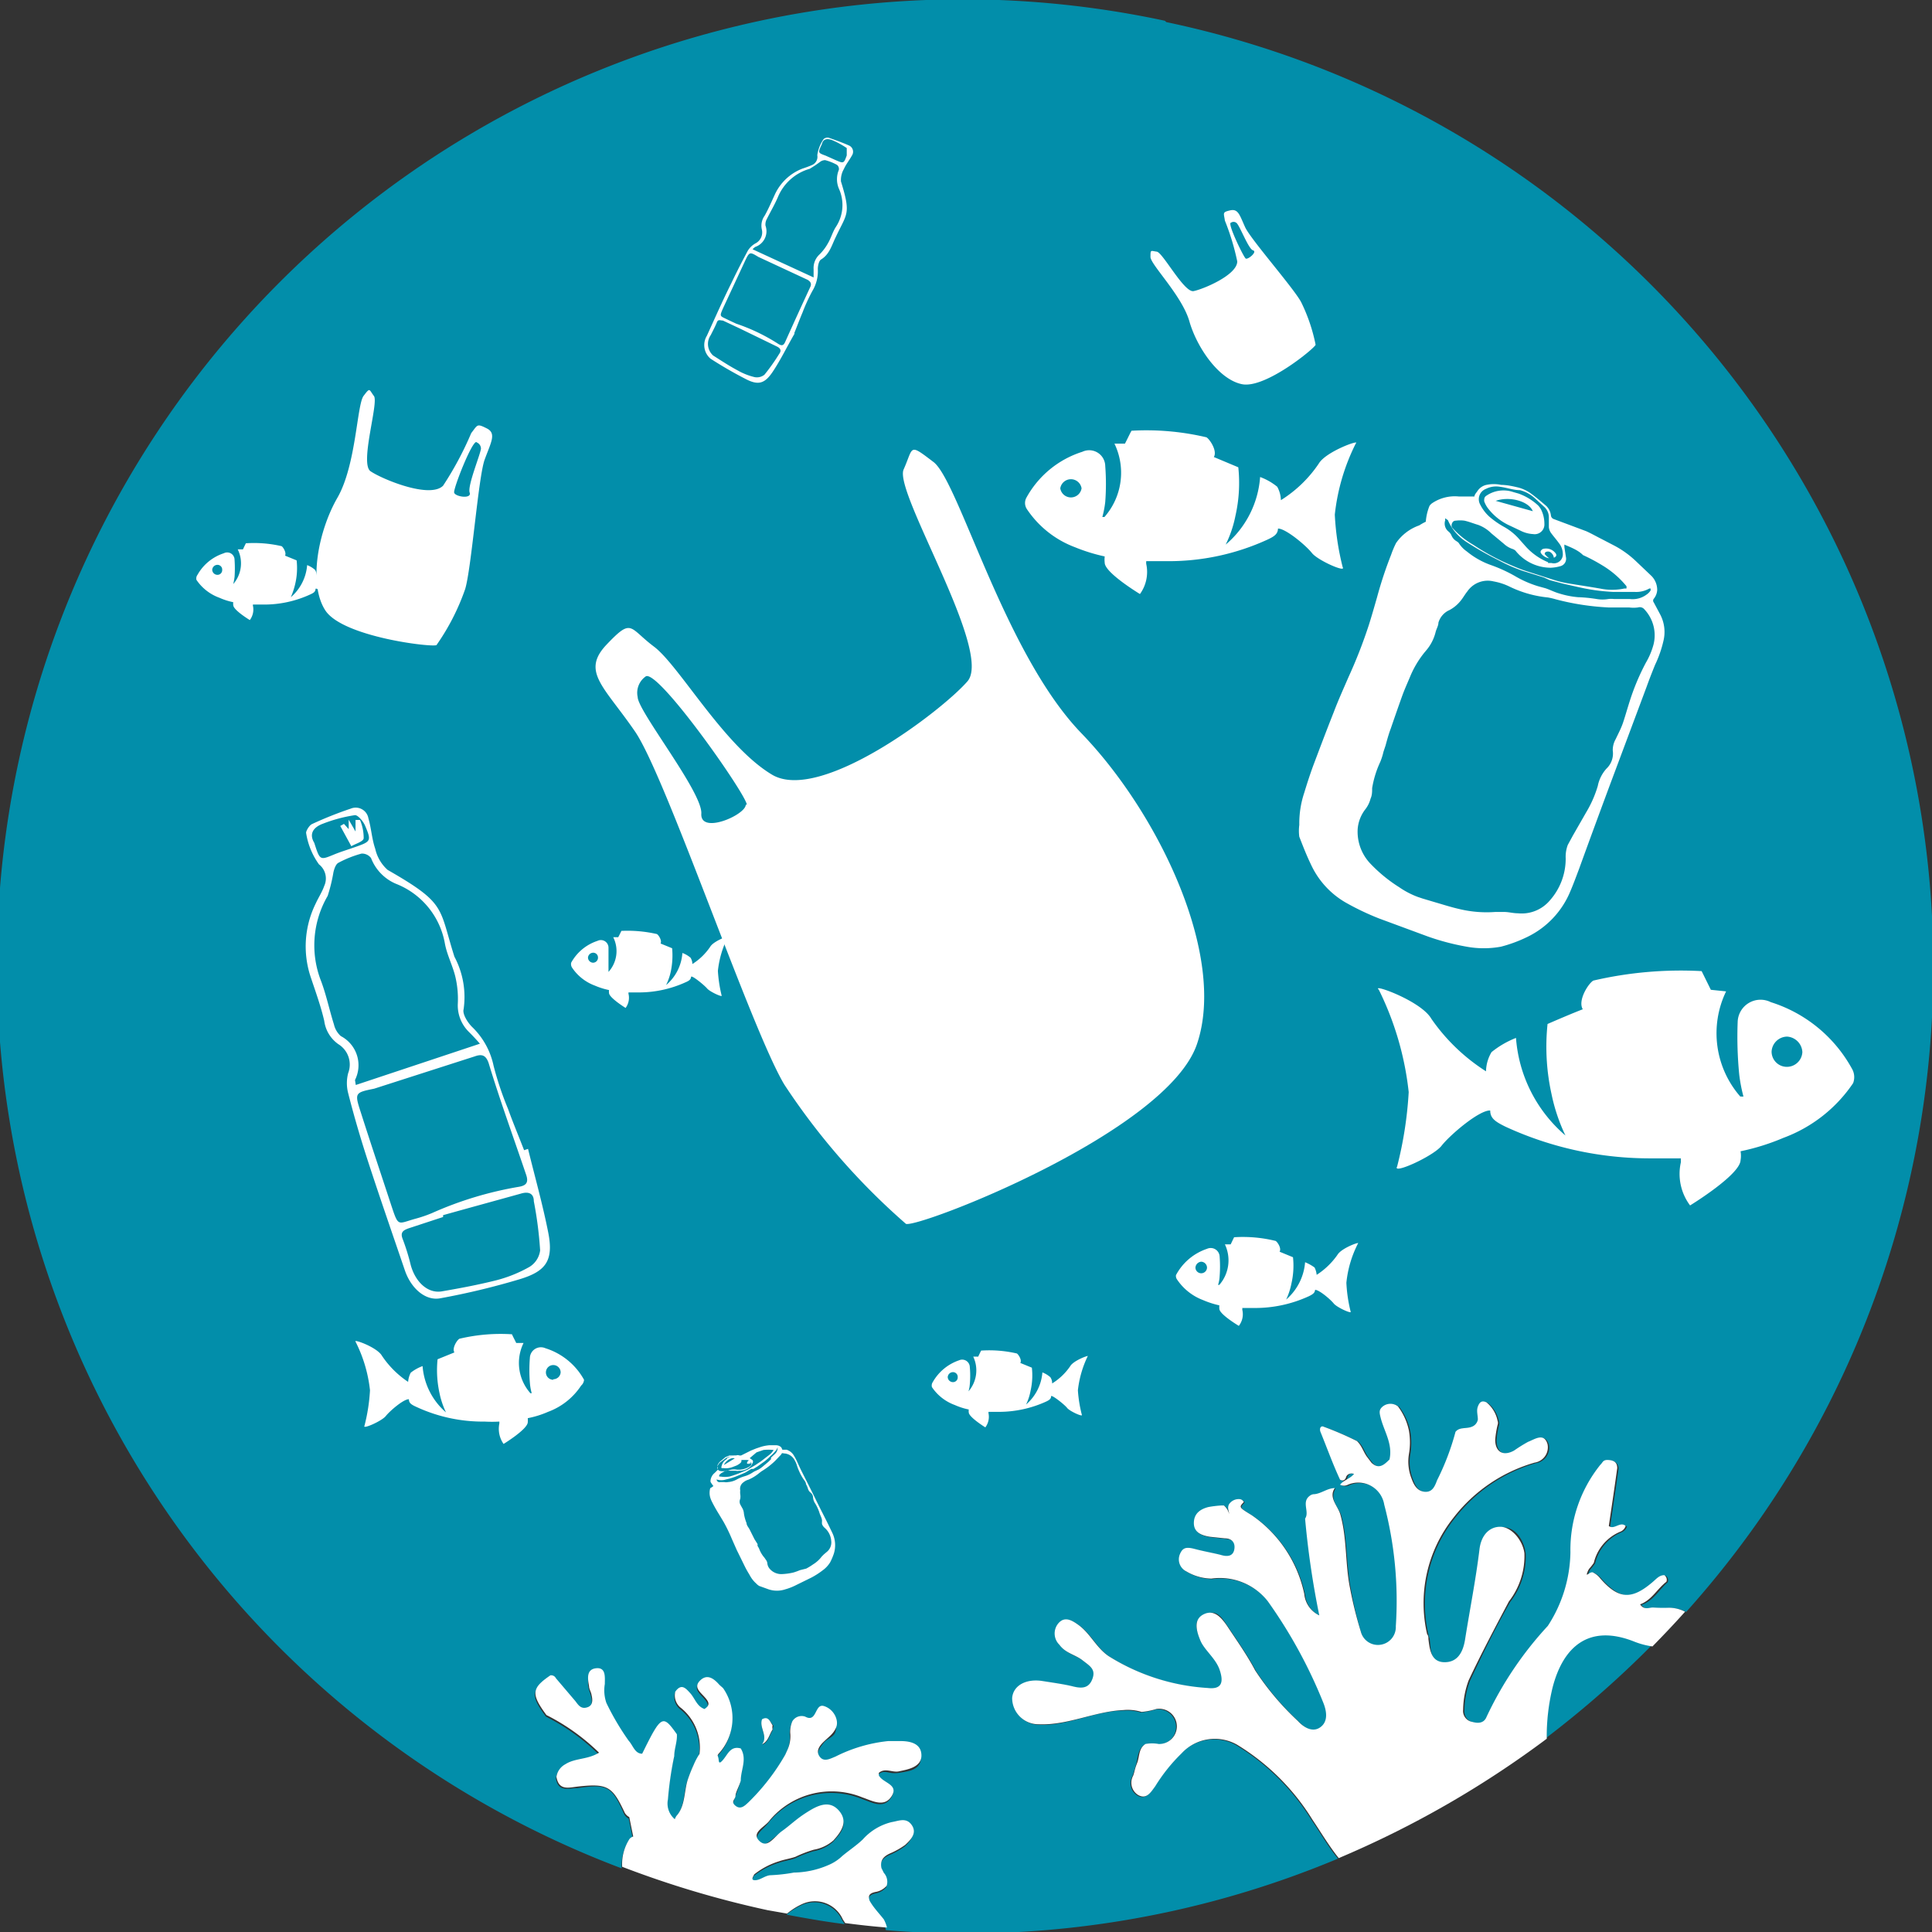 <svg id="Calque_1" data-name="Calque 1" xmlns="http://www.w3.org/2000/svg" viewBox="0 0 73.47 73.47">
    <rect x="0" y="0" width="73.47" height="73.47" fill="#333333" stroke="none"/>
    <defs>
        <style>
            .cls-1{fill:#028eaa}.cls-2{fill:#fff}
        </style>
    </defs>
    <path class="cls-1" d="M416.55 274.74A36.72 36.72 0 00395.89 345a1.77 1.77 0 01.28-1.06.28.28 0 01.14-.09l-.15-.74a.44.44 0 01-.17-.16c-.47-1.07-.64-1.17-1.79-1-.35 0-.72.16-.81-.37a.65.65 0 01.34-.48c.37-.24.85-.17 1.28-.44a8 8 0 00-2-1.43c-.59-.8-.57-1 .15-1.51a.2.2 0 01.21.11l.74.87c.12.16.26.3.47.23s.19-.3.14-.49-.07-.2-.09-.31c-.05-.28 0-.64.27-.68s.34.34.33.6a1.46 1.46 0 00.06.72 9.9 9.9 0 00.85 1.44c.16.17.23.45.51.49.73-1.48.78-1.5 1.32-.74 0 .28-.1.55-.1.83a13.12 13.12 0 00-.24 1.65.78.78 0 00.26.75.67.67 0 01.06-.12c.34-.4.29-.92.43-1.37a5.83 5.83 0 01.23-.58 2.32 2.32 0 01.22-.41 1.94 1.94 0 00-.74-1.78.6.6 0 01-.18-.59c.23-.32.4-.14.57.06s.25.5.54.6c.24-.15.14-.3 0-.46s-.42-.37-.17-.62.49-.11.7.12c0 .06.12.11.18.17a2 2 0 01-.19 2.51v.11c0 .03 0 .36.18.11s.29-.55.68-.44c.23.41 0 .81 0 1.22-.05.2-.13.38-.2.58s-.11.28 0 .38.36 0 .49-.13a8.2 8.2 0 001.4-1.81l.09-.2a1.23 1.23 0 00.1-.63 1 1 0 01.08-.44.41.41 0 01.49-.18c.46.25.41-.39.72-.4s.46.42.47.77-.31.37-.46.56-.31.37-.18.59.4.11.6 0a5.73 5.73 0 012-.59h.41c.42 0 .85.06.86.55s-.46.54-.85.6-.53-.15-.77.06v.09c.13.29.78.34.49.79s-.74.18-1.12.05a3.08 3.08 0 00-3.51.86c-.17.26-.66.53-.41.79s.57-.24.87-.37.6-.48.91-.69.82-.57 1.24-.1.11.81-.2 1.15a1.54 1.54 0 01-.74.35 4.59 4.59 0 00-.7.27c-.2.07-.42.1-.62.17a2.89 2.89 0 00-.95.5c0 .09-.24.23.05.22s.38-.16.59-.19a6.44 6.44 0 00.87-.1 3.41 3.41 0 001.3-.28 1.73 1.73 0 00.54-.35c.25-.21.54-.4.78-.63a2.15 2.15 0 011.1-.66c.26 0 .59-.13.76.11s0 .55-.25.76a3.1 3.1 0 01-.5.29c-.27.11-.47.25-.4.59l.09.18a.51.51 0 01.11.49.72.72 0 01-.44.24c-.17.05-.28.13-.21.33s.37.49.52.75a1.32 1.32 0 01.12.31 36.63 36.63 0 0017.19-2.72c-.38-.46-.68-1-1-1.46a8.65 8.65 0 00-2.88-2.86 1.72 1.72 0 00-2.1.34 6.49 6.49 0 00-1 1.25c-.17.23-.33.51-.65.33a.55.55 0 01-.19-.73c.06-.16.1-.32.15-.48s.05-.56.32-.73a1.39 1.39 0 01.5 0 .67.67 0 10-.09-1.33 2.64 2.64 0 01-.56.11 1.79 1.79 0 00-.63-.07c-1.1 0-2.12.59-3.23.54a1 1 0 01-1-1c0-.48.54-.75 1.18-.64.38.06.76.11 1.13.2s.59.08.74-.28-.12-.51-.37-.71-.65-.27-.88-.59a.6.6 0 01-.05-.81c.24-.29.52-.13.78.06.45.33.67.86 1.14 1.18a8 8 0 003.76 1.21c.57.07.64-.12.46-.69s-.56-.69-.73-1.11-.36-.75.12-1 .67.12.88.42c.37.56.77 1.12 1.08 1.71a10.42 10.42 0 001.63 1.93c.22.24.56.45.84.24s.27-.56.13-.92a18.5 18.5 0 00-2.12-3.88 2.32 2.32 0 00-2.14-.86 1.91 1.91 0 01-.95-.27.51.51 0 01-.25-.66c.11-.26.35-.26.59-.19s.67.14 1 .23.44.05.48-.23-.1-.39-.36-.41l-.57-.06c-.31-.05-.6-.14-.61-.52s.24-.53.55-.61a4 4 0 01.5-.06h.09a.59.59 0 01.2.32c0-.1-.08-.23 0-.37a.44.44 0 01.41-.19.19.19 0 01.15.11c-.19.2-.19.2.3.5a4.85 4.85 0 012 3 1 1 0 00.57.81 33 33 0 01-.54-3.68c.18-.26-.15-.63.18-.87a.28.28 0 01.18-.06c.27 0 .49-.24.77-.23-.25.4.12.72.21 1 .26.93.18 1.88.37 2.81A15.29 15.29 0 00424 336a.67.67 0 00.77.52.68.68 0 00.61-.71 14.41 14.41 0 00-.44-4.62 1 1 0 00-1.38-.76.32.32 0 01-.3 0c.14-.18.39-.23.53-.41-.14-.05-.25-.06-.3.12s-.1.17-.23.1c-.28-.6-.5-1.22-.75-1.83 0-.13 0-.24.14-.18a12.4 12.4 0 011.25.54c.19.17.25.43.4.62l.16.21c.28.26.48.07.68-.13.13-.58-.21-1.07-.34-1.6 0-.2-.06-.3.09-.42a.47.47 0 01.57 0 2.31 2.31 0 01.42.93 2.6 2.6 0 010 .88 1.76 1.76 0 00.1.94c.09.25.21.48.51.5s.38-.23.46-.44a9.54 9.54 0 00.7-1.84c.15-.23.41-.11.61-.19a.36.36 0 00.24-.28v-.49c0-.17.14-.25.33-.16a1.21 1.21 0 01.42.7.22.22 0 010 .16 3.63 3.63 0 00-.09.56c0 .47.31.64.72.41a5.84 5.84 0 01.53-.33c.26-.1.61-.36.74.09a.59.59 0 01-.49.7 6 6 0 00-3.09 2.1 5.21 5.21 0 00-1 4.42c0 .07.05.12.05.19.05.4 0 .88.6.88s.71-.37.79-.84c.18-1.14.41-2.29.55-3.44.06-.54.28-.83.79-.87s.85.46.92 1a2.82 2.82 0 01-.59 1.84c-.57 1-1.06 2-1.53 3a3.32 3.32 0 00-.21 1.12.42.42 0 00.35.46c.21.06.44.06.54-.19a13.57 13.57 0 012.33-3.46 5.27 5.27 0 00.86-2.8 5.16 5.16 0 011.14-3.33c.09-.08.16-.17.29-.18s.35.07.35.31c-.1.73-.21 1.46-.32 2.2.2.2.44-.15.64 0a.35.35 0 01-.21.22 1.71 1.71 0 00-1 1.18 2 2 0 01-.18.23.68.68 0 00-.09.22c.08 0 .11-.13.22-.09a.78.78 0 01.3.24c.72.79 1.22.82 2 .12.13-.11.24-.25.43-.25a.21.21 0 01.08.25c-.33.28-.53.7-1 .86.15.23.34.11.49.12a5.59 5.59 0 00.57 0 1.32 1.32 0 01.64.15 36.71 36.71 0 00-19.77-60.46zm-14.91 65c-.13.19-.16.45-.4.56.23-.31-.13-.63 0-.95.25-.14.31.11.43.23a.41.41 0 00-.03.14z" transform="translate(-372.25 -273.95)"/>
    <path class="cls-2" d="M406.61 291.81c-.36.88 3.41 6.92 2.43 8.05s-5.6 4.64-7.43 3.55-3.53-4.15-4.49-4.87-.82-1.11-1.8-.08-.1 1.59 1.08 3.31 4.42 11.34 5.68 13.43a25.86 25.86 0 004.62 5.29c.44.18 9.93-3.47 11.07-6.84s-1.48-8.8-4.4-11.82-4.66-9.58-5.62-10.31-.75-.58-1.14.29zm-6 12.74c0 .39-1.74 1.15-1.69.34s-2.41-3.89-2.42-4.43a.76.76 0 01.31-.79c.48-.26 3.81 4.48 3.84 4.88zM386.08 289c-.26.32-.28 2.63-1 3.88s-1.12 3.26-.46 4.28 4.11 1.42 4.23 1.32a8.64 8.64 0 001.09-2.13c.24-.8.5-4.26.74-4.92s.46-1 .08-1.19-.34-.14-.59.18a12.57 12.57 0 01-1.07 2c-.51.51-2.34-.26-2.76-.55s.32-2.61.13-2.86-.14-.34-.39-.01zm4.29 1.77a.26.26 0 01.17.23c0 .18-.52 1.42-.43 1.68s-.56.16-.59 0 .68-1.97.85-1.92zm1.96 26.87c.26 1.06.56 2.12.77 3.19s-.1 1.47-1.1 1.77a28 28 0 01-3 .72c-.56.11-1.11-.36-1.35-1.05-.47-1.38-.95-2.76-1.4-4.14-.28-.86-.54-1.74-.76-2.61a1.51 1.51 0 010-.76.91.91 0 00-.37-1.1 1.29 1.29 0 01-.54-.89c-.13-.56-.33-1.11-.51-1.65a3.68 3.68 0 01.19-2.82c.1-.22.24-.43.32-.66a.68.68 0 00-.2-.82 2.77 2.77 0 01-.49-1.2c0-.08.12-.28.22-.33a14.25 14.25 0 011.48-.59.49.49 0 01.67.37c.11.38.13.78.26 1.16a1.52 1.52 0 00.47.8c2.25 1.29 1.94 1.41 2.54 3.3a3.26 3.26 0 01.35 2c-.05.18.15.5.32.67a2.86 2.86 0 01.82 1.48 12.15 12.15 0 00.55 1.64c.19.53.41 1.05.61 1.57zm-6.55-2.43l4.72-1.57c-.14-.16-.27-.3-.41-.44a1.41 1.41 0 01-.43-1.09 3.66 3.66 0 00-.09-1c-.1-.43-.32-.84-.4-1.27a3 3 0 00-1.81-2.26 1.74 1.74 0 01-1-1 .43.43 0 00-.36-.17 4.14 4.14 0 00-.88.35c-.1.05-.16.23-.19.36a6.23 6.23 0 01-.22.9 3.73 3.73 0 00-.28 3.16c.22.56.34 1.16.52 1.73a.85.85 0 00.26.44 1.25 1.25 0 01.54 1.67s.01.07.03.19zm.7.14c-.74.15-.75.16-.51.9.38 1.19.78 2.38 1.17 3.57.27.81.23.66.93.47a4.9 4.9 0 00.61-.21 13.7 13.7 0 013.31-1c.29-.05.36-.18.27-.45-.48-1.42-1-2.84-1.43-4.26-.1-.28-.24-.35-.52-.25zm2.62 4.81v.07l-1.31.43c-.19.07-.33.14-.23.4a8.13 8.13 0 01.31 1c.18.65.65 1.08 1.17 1 .7-.12 1.39-.25 2.07-.42a5.19 5.19 0 001.27-.51.86.86 0 00.41-.63 14.71 14.71 0 00-.24-1.87c0-.29-.19-.38-.49-.29-.97.27-1.96.54-2.96.82zM384.2 306c.22.68.21.67.79.43.25-.1.52-.18.77-.27.6-.21.62-.23.37-.82-.07-.16-.28-.41-.39-.39a5.6 5.6 0 00-1.2.32c-.39.14-.54.4-.34.73z" transform="translate(-372.25 -273.95)"/>
    <path class="cls-2" d="M385.51 305.48v-.36l.26.45v-.44h.17a1.77 1.77 0 01.14.69c0 .13-.3.21-.47.31l-.42-.77.14-.08zm16.96-18.85c-.28.48-.53 1-.83 1.45s-.54.53-1 .3a15.65 15.65 0 01-1.37-.79.68.68 0 01-.14-.87c.31-.68.61-1.36.93-2 .2-.42.41-.83.63-1.24a.81.81 0 01.28-.27.47.47 0 00.25-.54.65.65 0 01.11-.52c.14-.25.26-.53.38-.79a1.91 1.91 0 011.06-1 3.62 3.62 0 00.35-.13.34.34 0 00.21-.38 1.42 1.42 0 01.24-.61.22.22 0 01.2-.05c.26.09.51.18.76.29a.26.26 0 01.12.38c-.1.18-.23.34-.31.52a.83.83 0 00-.11.47c.39 1.26.23 1.2-.2 2.12-.15.3-.23.65-.56.85-.08.05-.12.24-.12.36a1.46 1.46 0 01-.21.84 6.66 6.66 0 00-.37.81c-.11.26-.21.53-.32.8zm-1.6-3.2l2.32 1.07v-.31a.7.7 0 01.22-.56 1.87 1.87 0 00.32-.42c.12-.2.18-.43.3-.62a1.51 1.51 0 00.12-1.47.92.92 0 010-.71.2.2 0 00-.07-.19 1.92 1.92 0 00-.45-.18.32.32 0 00-.2.07 4.4 4.4 0 01-.39.26 1.86 1.86 0 00-1.21 1.08c-.12.28-.28.55-.42.83a.43.43 0 00-.05.25.63.63 0 01-.39.81s-.06.04-.1.09zm.22.29c-.33-.2-.34-.2-.51.16l-.81 1.74c-.18.4-.15.33.18.5l.3.14a7.15 7.15 0 011.6.77c.13.08.2.06.26-.08.31-.69.63-1.39.95-2.08.07-.14 0-.22-.1-.28zm-.71 2.72l-.64-.3c-.1 0-.18-.06-.23.07s-.15.32-.23.48a.59.59 0 00.09.78c.3.19.6.39.92.56a2.46 2.46 0 00.65.26.46.46 0 00.38-.09 7.48 7.48 0 00.56-.79c.09-.12.06-.21-.08-.28zm3.12-7c-.15.32-.15.32.15.43l.38.17c.3.13.31.13.42-.18v-.28a3.22 3.22 0 00-.55-.3c-.21-.08-.36-.04-.4.17zm22.97 14.35a2 2 0 01.14-.6.38.38 0 01.11-.11 1.54 1.54 0 011-.25h.6c0-.07.07-.14.11-.2a.55.55 0 01.34-.24 1.37 1.37 0 01.57 0c.22 0 .44.05.65.1a1.46 1.46 0 01.44.2c.21.15.41.32.61.49a.6.6 0 01.19.38.16.16 0 00.11.13l1.23.46c.2.09.39.2.59.3l.5.26a3.69 3.69 0 01.79.57l.61.58a.76.76 0 01.21.53.59.59 0 01-.13.33.11.11 0 000 .14l.24.45a1.43 1.43 0 01.13 1 4.36 4.36 0 01-.32.92c-.11.27-.22.55-.32.83l-1.41 3.77c-.39 1.05-.78 2.11-1.16 3.16-.11.29-.22.59-.34.87a3.34 3.34 0 01-1.63 1.72 5.33 5.33 0 01-1 .37 3.61 3.61 0 01-1.31 0 9.2 9.2 0 01-1.48-.39l-1.84-.68a10 10 0 01-1.28-.61 3.23 3.23 0 01-1.31-1.43c-.17-.35-.31-.71-.45-1.07a1.68 1.68 0 010-.45 3.68 3.68 0 01.19-1.23c.1-.33.21-.67.33-1 .26-.69.52-1.38.79-2.06.17-.45.37-.89.56-1.33a18.63 18.63 0 00.78-2c.11-.35.21-.7.31-1.05a15 15 0 01.53-1.6 3.57 3.57 0 01.19-.45 1.79 1.79 0 01.88-.67 2.24 2.24 0 01.25-.14zm.35 14.47c.31.09.62.19.93.26a4.42 4.42 0 001.36.11h.34c.17 0 .34.05.52.05a1.4 1.4 0 001.21-.48 2.39 2.39 0 00.61-1.61 1.27 1.27 0 01.08-.51l.19-.35.51-.89a4.34 4.34 0 00.44-1 1.38 1.38 0 01.33-.66.79.79 0 00.24-.69.84.84 0 01.11-.43c.09-.19.19-.38.26-.57s.18-.58.27-.86a8.73 8.73 0 01.62-1.48 2.8 2.8 0 00.29-.69 1.44 1.44 0 00-.34-1.33.23.23 0 00-.25-.08 1.27 1.27 0 01-.34 0h-.79a9.68 9.68 0 01-2-.31 2.64 2.64 0 00-.3-.07 4.3 4.3 0 01-1.45-.41 2.3 2.3 0 00-.61-.2.94.94 0 00-1 .38c-.09.11-.16.24-.25.35a1.36 1.36 0 01-.43.36.75.75 0 00-.42.48c0 .12-.08.24-.11.37a1.7 1.7 0 01-.36.69 3.72 3.72 0 00-.61 1c-.1.24-.21.48-.3.73s-.29.82-.43 1.23c-.08.21-.14.43-.2.65l-.08.24a2.4 2.4 0 01-.12.38 3.82 3.82 0 00-.31 1c0 .13 0 .27-.06.4a1.11 1.11 0 01-.21.42 1.4 1.4 0 00-.28.73 1.76 1.76 0 00.5 1.34 5.7 5.7 0 001.08.88 3.2 3.2 0 00.71.37l.18.06zm4.92-13.6v.09l.06.39a.29.29 0 01-.21.34 1.59 1.59 0 01-.37.06 1.72 1.72 0 01-1.34-.65.33.33 0 00-.1-.06.9.9 0 01-.34-.2l-.48-.4a1.38 1.38 0 00-.5-.32c-.17-.05-.34-.12-.52-.16a1.24 1.24 0 00-.33 0 .14.14 0 00-.14.1.17.17 0 000 .16 3.21 3.21 0 00.81.66 8.75 8.75 0 001.38.75c.21.09.42.18.64.25l1 .32c.31.1.49.13.74.17s.7.11 1.05.17a2.24 2.24 0 00.93 0h.08a.23.23 0 000-.09 3.54 3.54 0 00-.9-.78 6.72 6.72 0 00-.75-.4c-.19-.19-.45-.29-.71-.4zm-4.53-1a.13.13 0 000 .07.39.39 0 00.12.43.38.38 0 01.12.16.47.47 0 00.17.2s.09.05.11.09a1.11 1.11 0 00.3.31 3.05 3.05 0 00.95.53 5.69 5.69 0 01.87.4 4.07 4.07 0 00.88.39l.29.08c.18.06.35.15.53.2a3.31 3.31 0 00.71.14 5.51 5.51 0 01.71.07 1.32 1.32 0 00.44 0 .86.86 0 01.22 0h.6a.89.89 0 00.65-.18.5.5 0 00.14-.15v-.07h-.05a1 1 0 01-.54.13h-.82a7.4 7.4 0 01-1.23-.16l-.67-.15-.53-.14-.22-.1-.8-.25a6 6 0 01-.93-.41 11.51 11.51 0 01-1.18-.67 1.86 1.86 0 01-.74-.85zm3.91 1.7h.13a.34.34 0 00.43-.36.66.66 0 00-.15-.4c-.1-.14-.21-.26-.31-.4a.48.48 0 01-.07-.2v-.36a.54.54 0 00-.16-.4l-.37-.34a1.32 1.32 0 00-.57-.31c-.25 0-.51-.1-.77-.13a.85.85 0 00-.52.08.42.42 0 00-.22.6 1.56 1.56 0 00.35.46 3.32 3.32 0 00.58.4 2.17 2.17 0 01.55.45l.24.27a2.33 2.33 0 00.86.61z" transform="translate(-372.25 -273.95)"/>
    <path class="cls-2" d="M430 292.72a2.17 2.17 0 01.74.45.72.72 0 01.11.15 1.2 1.2 0 01.13.55.37.37 0 01-.43.39 1.19 1.19 0 01-.48-.13l-.38-.18a2.18 2.18 0 01-.87-.69 1 1 0 01-.13-.25c0-.1 0-.16.1-.22a1.15 1.15 0 011-.13zm-.86.28l1.4.39c-.16-.39-.9-.58-1.42-.39zm2.2 2.16a.3.3 0 00-.13-.21.18.18 0 00-.19 0s-.06.06 0 .1a.89.89 0 00.14.13.47.47 0 01-.3-.18c-.06-.08 0-.13.05-.17a.45.45 0 01.51.18c.03.06.01.11-.08.15z" transform="translate(-372.25 -273.95)"/>
    <path class="cls-1" d="M402.75 346.39a2.55 2.55 0 00-.59.37c.74.14 1.48.27 2.21.36l-.09-.14a1.16 1.16 0 00-1.53-.59zm28.53-8.3a7.86 7.86 0 00-.22 1.94 38.27 38.27 0 004-3.51 3 3 0 01-.71-.19c-1.69-.67-2.67.2-3.07 1.76z" transform="translate(-372.25 -273.95)"/>
    <path class="cls-2" d="M405.32 346.23c-.07-.2 0-.28.21-.33a.72.72 0 00.44-.24.51.51 0 00-.11-.49l-.09-.18c-.07-.34.13-.48.4-.59a3.1 3.1 0 00.5-.29c.23-.21.46-.46.25-.76s-.5-.15-.76-.11a2.15 2.15 0 00-1.1.66c-.24.23-.53.42-.78.63a1.73 1.73 0 01-.54.35 3.41 3.41 0 01-1.3.28 6.44 6.44 0 01-.87.1c-.21 0-.39.18-.59.19s-.09-.13-.05-.22a2.89 2.89 0 01.95-.5c.2-.07.42-.1.62-.17a4.59 4.59 0 01.7-.27 1.54 1.54 0 00.74-.35c.31-.34.58-.73.2-1.15s-.85-.15-1.24.1-.6.47-.91.69-.55.69-.87.37.24-.53.41-.79a3.08 3.08 0 013.51-.86c.38.13.84.4 1.12-.05s-.36-.5-.49-.79v-.09c.24-.21.52 0 .77-.06s.85-.13.85-.6-.44-.56-.86-.55h-.41a5.73 5.73 0 00-2 .59c-.2.08-.44.22-.6 0s0-.42.18-.59.38-.31.46-.56-.1-.65-.47-.77-.26.65-.72.4a.41.41 0 00-.49.18 1 1 0 00-.08.44 1.23 1.23 0 01-.1.63l-.09.2a8.2 8.2 0 01-1.4 1.81c-.13.12-.29.29-.49.13s0-.25 0-.38.15-.38.2-.58c0-.41.25-.81 0-1.22-.39-.11-.49.22-.68.44s-.14 0-.18-.11 0-.07 0-.11a2 2 0 00.19-2.51c-.06-.06-.13-.11-.18-.17-.21-.23-.45-.37-.7-.12s0 .43.17.62.23.31 0 .46c-.29-.1-.36-.4-.54-.6s-.34-.38-.57-.06a.6.6 0 00.18.59 1.94 1.94 0 01.74 1.78 2.32 2.32 0 00-.22.41 5.83 5.83 0 00-.23.58c-.14.45-.09 1-.43 1.37a.67.67 0 00-.06.12.78.78 0 01-.26-.75 13.12 13.12 0 01.24-1.65c0-.28.12-.55.1-.83-.54-.76-.59-.74-1.32.74-.28 0-.35-.32-.51-.49a9.9 9.9 0 01-.85-1.44 1.46 1.46 0 01-.06-.72c0-.26.05-.64-.33-.6s-.32.4-.27.68c0 .11.07.21.09.31s.11.4-.14.49-.35-.07-.47-.23l-.74-.87a.2.2 0 00-.21-.11c-.72.49-.74.71-.15 1.51a8 8 0 012 1.43c-.43.27-.91.2-1.28.44a.65.65 0 00-.34.48c.09.53.46.41.81.37 1.15-.13 1.32 0 1.79 1a.44.44 0 00.17.16l.15.74a.28.28 0 00-.14.09 1.77 1.77 0 00-.28 1.06 37.57 37.57 0 005.53 1.65l.74.13a2.55 2.55 0 01.59-.37 1.16 1.16 0 011.53.59l.09.14c.53.07 1.06.13 1.59.17a1.32 1.32 0 00-.12-.31c-.17-.22-.39-.44-.54-.71z" transform="translate(-372.25 -273.95)"/>
    <path class="cls-2" d="M401.23 339.33c-.12.32.24.64 0 .95.24-.11.27-.37.4-.56a.41.41 0 010-.16c-.09-.12-.15-.37-.4-.23zm33.88-4.25c-.15 0-.34.11-.49-.12.44-.16.64-.58 1-.86a.21.21 0 00-.08-.25c-.19 0-.3.14-.43.25-.81.7-1.31.67-2-.12a.78.78 0 00-.3-.24c-.11 0-.14.08-.22.09a.68.68 0 01.09-.22 2 2 0 00.18-.23 1.71 1.71 0 011-1.18.35.35 0 00.21-.22c-.2-.19-.44.16-.64 0 .11-.74.22-1.47.32-2.2 0-.24-.15-.3-.35-.31s-.2.1-.29.18a5.16 5.16 0 00-1.14 3.33 5.27 5.27 0 01-.86 2.8 13.57 13.57 0 00-2.33 3.46c-.1.25-.33.25-.54.19a.42.42 0 01-.35-.46 3.32 3.32 0 01.21-1.12c.47-1 1-2 1.53-3a2.82 2.82 0 00.59-1.84c-.07-.5-.5-1-.92-1s-.73.33-.79.87c-.14 1.15-.37 2.3-.55 3.44-.08.47-.29.85-.79.84s-.55-.48-.6-.88c0-.07 0-.12-.05-.19a5.21 5.21 0 011-4.42 6 6 0 013.09-2.1.59.59 0 00.49-.7c-.13-.45-.48-.19-.74-.09a5.84 5.84 0 00-.53.33c-.41.23-.72.06-.72-.41a3.63 3.63 0 01.09-.56.22.22 0 000-.16 1.21 1.21 0 00-.42-.7c-.19-.09-.27 0-.33.16s0 .33 0 .49a.36.36 0 01-.24.28c-.2.08-.46 0-.61.19a9.54 9.54 0 01-.7 1.84c-.08.21-.17.46-.46.44s-.42-.25-.51-.5a1.76 1.76 0 01-.1-.94 2.6 2.6 0 000-.88 2.31 2.31 0 00-.42-.93.47.47 0 00-.57 0c-.15.12-.14.22-.09.42.13.53.47 1 .34 1.6-.2.2-.4.39-.68.13l-.16-.21c-.15-.19-.21-.45-.4-.62a12.4 12.4 0 00-1.25-.54c-.12-.06-.18.05-.14.18.25.61.47 1.23.75 1.83.13.07.2 0 .23-.1s.16-.17.3-.12c-.14.18-.39.23-.53.41a.32.32 0 00.3 0 1 1 0 011.38.76 14.41 14.41 0 01.44 4.62.68.68 0 01-.61.71.67.67 0 01-.72-.5 15.29 15.29 0 01-.41-1.65c-.19-.93-.11-1.88-.37-2.81-.09-.32-.46-.64-.21-1-.28 0-.5.2-.77.23a.28.28 0 00-.18.06c-.33.24 0 .61-.18.87a33 33 0 00.54 3.68 1 1 0 01-.57-.81 4.85 4.85 0 00-2-3c-.49-.3-.49-.3-.3-.5a.19.19 0 00-.15-.11.44.44 0 00-.41.19c-.08.14 0 .27 0 .37a.59.59 0 00-.2-.32h-.09a4 4 0 00-.5.06c-.31.08-.55.25-.55.61s.3.47.61.52l.57.06c.26 0 .4.16.36.41s-.23.3-.48.23-.66-.14-1-.23-.48-.07-.59.19a.51.51 0 00.25.66 1.91 1.91 0 00.95.27 2.32 2.32 0 012.14.86 18.5 18.5 0 012.12 3.88c.14.36.16.72-.13.92s-.62 0-.84-.24a10.42 10.42 0 01-1.63-1.93c-.31-.59-.71-1.15-1.08-1.71-.21-.3-.48-.62-.88-.42s-.27.64-.12 1 .58.67.73 1.11.11.76-.46.69a8 8 0 01-3.76-1.21c-.47-.32-.69-.85-1.14-1.18-.26-.19-.54-.35-.78-.06a.6.6 0 00.05.81c.23.32.6.37.88.59s.51.34.37.71-.42.36-.74.28-.75-.14-1.13-.2c-.64-.11-1.14.16-1.18.64a1 1 0 001 1c1.11.05 2.13-.49 3.23-.54a1.79 1.79 0 01.69.07 2.64 2.64 0 00.56-.11.67.67 0 11.09 1.33 1.39 1.39 0 00-.5 0c-.27.17-.22.48-.32.73s-.09.32-.15.48a.55.55 0 00.19.73c.32.18.48-.1.65-.33a6.49 6.49 0 011-1.25 1.72 1.72 0 012.1-.34 8.65 8.65 0 012.88 2.86c.33.49.63 1 1 1.46a37.64 37.64 0 007.91-4.54 7.86 7.86 0 01.22-1.94c.4-1.56 1.38-2.43 3.09-1.76a3 3 0 00.71.19c.42-.43.84-.87 1.24-1.32a1.32 1.32 0 00-.64-.15 5.59 5.59 0 01-.58-.01zM416 283.72c0 .29 1.2 1.47 1.48 2.45s1.11 2.21 2 2.39 2.78-1.38 2.8-1.5a6.56 6.56 0 00-.55-1.62c-.28-.53-1.92-2.39-2.13-2.85s-.26-.71-.57-.64-.24.1-.2.39a9.09 9.09 0 01.47 1.55c0 .52-1.3 1.06-1.66 1.13s-1.17-1.47-1.4-1.5-.24-.09-.24.2zm3.06-1.3a.17.17 0 01.2 0c.12.06.46 1 .64 1.05s-.2.37-.28.31-.68-1.29-.57-1.36zm-19.68 48.04a.91.91 0 01-.11-.16v-.05a.43.43 0 01.16-.29l.12-.12a.14.14 0 010-.07.15.15 0 010-.13.41.41 0 01.12-.14l.17-.14.15-.06h.25a.16.16 0 01.13 0h.06l.38-.19.2-.08.18-.06a1.55 1.55 0 01.31-.06h.27a.29.29 0 01.18.07.31.31 0 01.05.1h.16a.49.49 0 01.26.19 1.91 1.91 0 01.15.28l.12.26c.2.4.4.79.59 1.18s.33.65.5 1l.13.27a1.08 1.08 0 01.05.77 2.33 2.33 0 01-.14.33 1.06 1.06 0 01-.29.31 3 3 0 01-.42.27l-.57.28a2.26 2.26 0 01-.43.17 1 1 0 01-.63 0l-.36-.13a.48.48 0 01-.11-.09 1.11 1.11 0 01-.25-.32c-.06-.1-.12-.2-.17-.3s-.21-.43-.32-.65l-.19-.43a6.25 6.25 0 00-.31-.64l-.18-.3q-.15-.24-.27-.48a.94.94 0 01-.06-.15.64.64 0 010-.36.54.54 0 00.12-.08zm3.53 3.14a2.26 2.26 0 00.26-.16 1.18 1.18 0 00.33-.3l.08-.08.13-.11a.46.46 0 00.15-.4.73.73 0 00-.25-.5.36.36 0 01-.1-.14.56.56 0 010-.12c0-.11-.07-.21-.1-.32a1.66 1.66 0 00-.15-.33.5.5 0 01-.09-.23.25.25 0 00-.11-.21.32.32 0 01-.08-.12.77.77 0 00-.08-.19c0-.09-.09-.17-.14-.26a2.18 2.18 0 01-.21-.47 1 1 0 00-.11-.23.48.48 0 00-.39-.21.07.07 0 00-.07 0 .31.31 0 01-.07.09l-.18.19a2.88 2.88 0 01-.52.4l-.08.06a1.64 1.64 0 01-.42.26.5.5 0 00-.19.1.3.3 0 00-.12.31.58.58 0 000 .14.55.55 0 010 .18.25.25 0 000 .21l.06.11a.49.49 0 01.08.24 1.61 1.61 0 00.1.36c0 .08.07.16.11.23l.19.38.12.19a.25.25 0 000 .07s.05.08.06.11a1.11 1.11 0 00.17.3.76.76 0 01.08.11.25.25 0 01.06.14.38.38 0 00.11.23.58.58 0 00.43.18 2.32 2.32 0 00.45-.06 2.5 2.5 0 00.25-.09zm-2.15-4.2l.1.07a.1.1 0 010 .13.27.27 0 01-.06.1.59.59 0 01-.45.18.28.28 0 01-.12 0h-.21a.37.37 0 00-.18 0l-.16.09-.08.07v.06h.05a1 1 0 00.34 0 3.9 3.9 0 00.48-.17l.21-.09.3-.18.21-.14.27-.21a.73.73 0 00.21-.22 1.72 1.72 0 00-.39 0l-.26.09zm-1.25.85a.11.11 0 00.13.06h.15a.38.38 0 00.15 0 .79.79 0 00.33-.1 1.48 1.48 0 01.29-.12 1.08 1.08 0 00.29-.13l.08-.05.17-.08a1.15 1.15 0 00.19-.14l.18-.15.1-.1v-.06l.14-.13a.33.33 0 00.11-.2v-.07a.32.32 0 01-.09.16 1.7 1.7 0 01-.19.19 1.94 1.94 0 01-.31.26l-.18.13-.15.09h-.08l-.23.14-.31.13a2.58 2.58 0 01-.42.13.56.56 0 01-.36 0zm1.27-.55a.11.11 0 000-.18.21.21 0 00-.13-.05h-.23l-.09-.08a.15.15 0 00-.13-.05h-.16a.37.37 0 00-.2.07l-.2.15a.31.31 0 00-.1.15.13.13 0 00.1.18.55.55 0 00.18 0l.23-.05a.58.58 0 01.23 0h.11a.8.8 0 00.39-.14z" transform="translate(-372.25 -273.95)"/>
    <path class="cls-2" d="M399.91 329.39a.77.77 0 01.27-.08h.06a.42.42 0 01.16.09.12.12 0 010 .19.67.67 0 01-.14.09l-.13.05a.72.72 0 01-.36.05h-.08a.08.08 0 010-.07.41.41 0 01.19-.27zm-.13.27l.41-.25c-.12-.05-.34.08-.41.25zm1.01-.05a.11.11 0 00-.08 0h.06a.23.23 0 01-.11 0v-.05a.14.14 0 01.16-.08s-.02.1-.03.13zm-6.33-3.19a2.55 2.55 0 00-1.47-1.2.42.42 0 00-.59.37 5.91 5.91 0 000 .94 2 2 0 00.07.4h-.05a1.73 1.73 0 01-.26-1.91h-.28c-.06-.13-.14-.27-.16-.33a6.79 6.79 0 00-2 .17c-.09.05-.29.36-.19.52l-.64.26a4.06 4.06 0 00.07 1.27 3.16 3.16 0 00.25.75 2.58 2.58 0 01-.89-1.76 1.62 1.62 0 00-.45.25.91.91 0 00-.1.35 3.59 3.59 0 01-1-1c-.19-.32-1.09-.64-1-.53a5.36 5.36 0 01.55 1.85 6.88 6.88 0 01-.21 1.35c-.09.15.66-.18.81-.37s.68-.65.88-.64c0 .14.08.2.28.29a6 6 0 002.6.56 5.23 5.23 0 00.56 0v.07a1 1 0 00.16.78s.9-.55.92-.82a1 1 0 000-.16 3.61 3.61 0 00.77-.24 2.57 2.57 0 001.26-1 .32.32 0 00.11-.22zm-1.17 0a.28.28 0 01-.28-.28.28.28 0 01.56 0 .28.28 0 01-.28.26zm49.38-11.84a5.35 5.35 0 00-3.08-2.52.87.87 0 00-1.26.76 14.7 14.7 0 00.06 2 6.07 6.07 0 00.16.83h-.12a3.66 3.66 0 01-.54-4l-.58-.06-.35-.71a14.69 14.69 0 00-4.12.36c-.19.11-.6.76-.4 1.09-.41.16-.88.36-1.34.56a8.35 8.35 0 00.15 2.66 6.85 6.85 0 00.53 1.58 5.41 5.41 0 01-1.88-3.71 3.5 3.5 0 00-.93.54 1.48 1.48 0 00-.21.73 7.27 7.27 0 01-2.08-2c-.39-.68-2.29-1.35-2-1.11a11.58 11.58 0 011.14 3.9 14.74 14.74 0 01-.44 2.83c-.2.32 1.38-.39 1.69-.79s1.43-1.36 1.85-1.34c0 .29.18.42.59.62A13.11 13.11 0 00435 318h1.17v.15a2 2 0 00.35 1.64s1.9-1.16 1.92-1.72a1 1 0 000-.34 8.56 8.56 0 001.63-.51 5.49 5.49 0 002.65-2.08.64.64 0 00-.05-.56zm-2.47-.06a.58.58 0 01-.58-.58.6.6 0 01.59-.57.62.62 0 01.58.59.59.59 0 01-.59.56zm-28.9-21.21a3.8 3.8 0 001.83 1.45 6.69 6.69 0 001.13.35 1 1 0 000 .24c0 .38 1.34 1.19 1.34 1.19a1.43 1.43 0 00.24-1.14.43.43 0 010-.11h.81a9 9 0 003.8-.82c.28-.13.39-.22.4-.42.3 0 1.07.65 1.29.93s1.31.76 1.17.54a10.08 10.08 0 01-.3-2 7.89 7.89 0 01.8-2.71c.18-.16-1.14.31-1.41.77a4.79 4.79 0 01-1.44 1.39 1.11 1.11 0 00-.14-.51 2.25 2.25 0 00-.65-.37 3.72 3.72 0 01-1.31 2.57 4.35 4.35 0 00.37-1.09 5.66 5.66 0 00.11-1.85l-.93-.39c.14-.23-.15-.67-.28-.75a9.92 9.92 0 00-2.85-.25c-.05.08-.15.3-.25.49h-.4a2.55 2.55 0 01-.38 2.79h-.08a3.82 3.82 0 00.11-.57 9 9 0 000-1.37.61.61 0 00-.87-.54 3.7 3.7 0 00-2.13 1.75.42.42 0 00.02.43zm1.27-.79a.41.41 0 01.81 0 .41.41 0 01-.81 0zm4.43 30.07a2.07 2.07 0 001 .8 3.45 3.45 0 00.62.2.51.51 0 000 .13c0 .21.74.65.74.65a.72.72 0 00.13-.62.11.11 0 000-.06h.45a4.89 4.89 0 002.09-.45c.16-.08.22-.13.23-.24.16 0 .59.37.71.52s.72.42.64.3a5.56 5.56 0 01-.16-1.09 4.2 4.2 0 01.44-1.49c.1-.09-.63.17-.78.43a2.83 2.83 0 01-.79.76.78.78 0 00-.08-.28 1.69 1.69 0 00-.36-.2 2.09 2.09 0 01-.72 1.42 2.6 2.6 0 00.2-.61 3 3 0 00.06-1l-.51-.21c.08-.13-.08-.37-.15-.41a5.19 5.19 0 00-1.58-.14l-.13.27h-.22a1.42 1.42 0 01-.21 1.54h-.05a1.2 1.2 0 00.06-.32 4.83 4.83 0 000-.76.34.34 0 00-.48-.29 2.09 2.09 0 00-1.18 1 .23.23 0 00.03.15zm.71-.43a.24.24 0 01.22-.23.23.23 0 01.22.22.22.22 0 01-.44 0zm-10.02 4.54a1.78 1.78 0 00.87.68 2.52 2.52 0 00.53.17.41.41 0 000 .11c0 .18.63.57.63.57a.67.67 0 00.12-.54.43.43 0 000-.05h.38a4.33 4.33 0 001.81-.39c.13-.06.19-.11.19-.2s.51.31.61.44.62.36.56.26a5 5 0 01-.15-.93 4 4 0 01.37-1.29c.09-.07-.53.15-.66.37a2.28 2.28 0 01-.69.66.38.38 0 00-.07-.24 1 1 0 00-.3-.18 1.79 1.79 0 01-.62 1.22 2.07 2.07 0 00.17-.52 2.64 2.64 0 00.05-.88l-.44-.18c.07-.11-.07-.32-.13-.36a4.65 4.65 0 00-1.36-.11s-.07.14-.11.23h-.19a1.22 1.22 0 01-.18 1.32 1.28 1.28 0 00.05-.27 3.56 3.56 0 000-.65.29.29 0 00-.41-.26 1.83 1.83 0 00-1 .83.23.23 0 00-.03.19zm.6-.38a.2.2 0 01.19-.19.18.18 0 01.19.19.18.18 0 01-.18.19.2.2 0 01-.2-.19zM379.72 296a1.78 1.78 0 00.87.68 2.52 2.52 0 00.53.17.41.41 0 000 .11c0 .19.63.57.63.57a.67.67 0 00.12-.54.11.11 0 010-.05h.38a4.18 4.18 0 001.81-.39c.13-.06.18-.1.19-.2s.51.31.61.44.62.36.56.26a5 5 0 01-.15-.93 3.74 3.74 0 01.38-1.29c.09-.07-.54.15-.66.37a2.41 2.41 0 01-.69.66.5.5 0 00-.07-.24 1 1 0 00-.3-.18 1.79 1.79 0 01-.62 1.22 2.9 2.9 0 00.17-.52 2.64 2.64 0 00.05-.88l-.44-.18c.06-.11-.07-.32-.13-.36a4.65 4.65 0 00-1.36-.11s-.07.14-.11.23h-.2a1.2 1.2 0 01-.17 1.32 2.56 2.56 0 00.05-.27 4.75 4.75 0 000-.65.28.28 0 00-.41-.25 1.77 1.77 0 00-1 .82.23.23 0 00-.04.19zm.6-.38a.2.2 0 01.19-.19.18.18 0 01.19.19.18.18 0 01-.18.19.2.2 0 01-.2-.21zM394 310.74a1.79 1.79 0 00.87.69 2.81 2.81 0 00.54.17.41.41 0 000 .11c0 .18.63.57.63.57a.65.65 0 00.11-.54v-.05h.38a4.29 4.29 0 001.8-.39c.14-.06.19-.11.2-.2s.5.31.61.44.62.36.55.26a5.28 5.28 0 01-.14-.93 3.74 3.74 0 01.38-1.29c.09-.08-.54.15-.67.37a2.3 2.3 0 01-.68.66.46.46 0 00-.07-.24 1 1 0 00-.31-.18 1.75 1.75 0 01-.62 1.22 2.24 2.24 0 00.18-.52 3 3 0 00.05-.88l-.44-.18c.06-.11-.07-.32-.14-.36a5 5 0 00-1.35-.12s-.07.15-.12.24h-.19a1.18 1.18 0 01-.18 1.32v-.92a.29.29 0 00-.42-.26 1.77 1.77 0 00-1 .83.25.25 0 00.03.18zm.61-.37a.2.2 0 01.19-.19.18.18 0 01.19.18.19.19 0 01-.19.2.2.2 0 01-.19-.19z" transform="translate(-372.25 -273.95)"/>
</svg>
